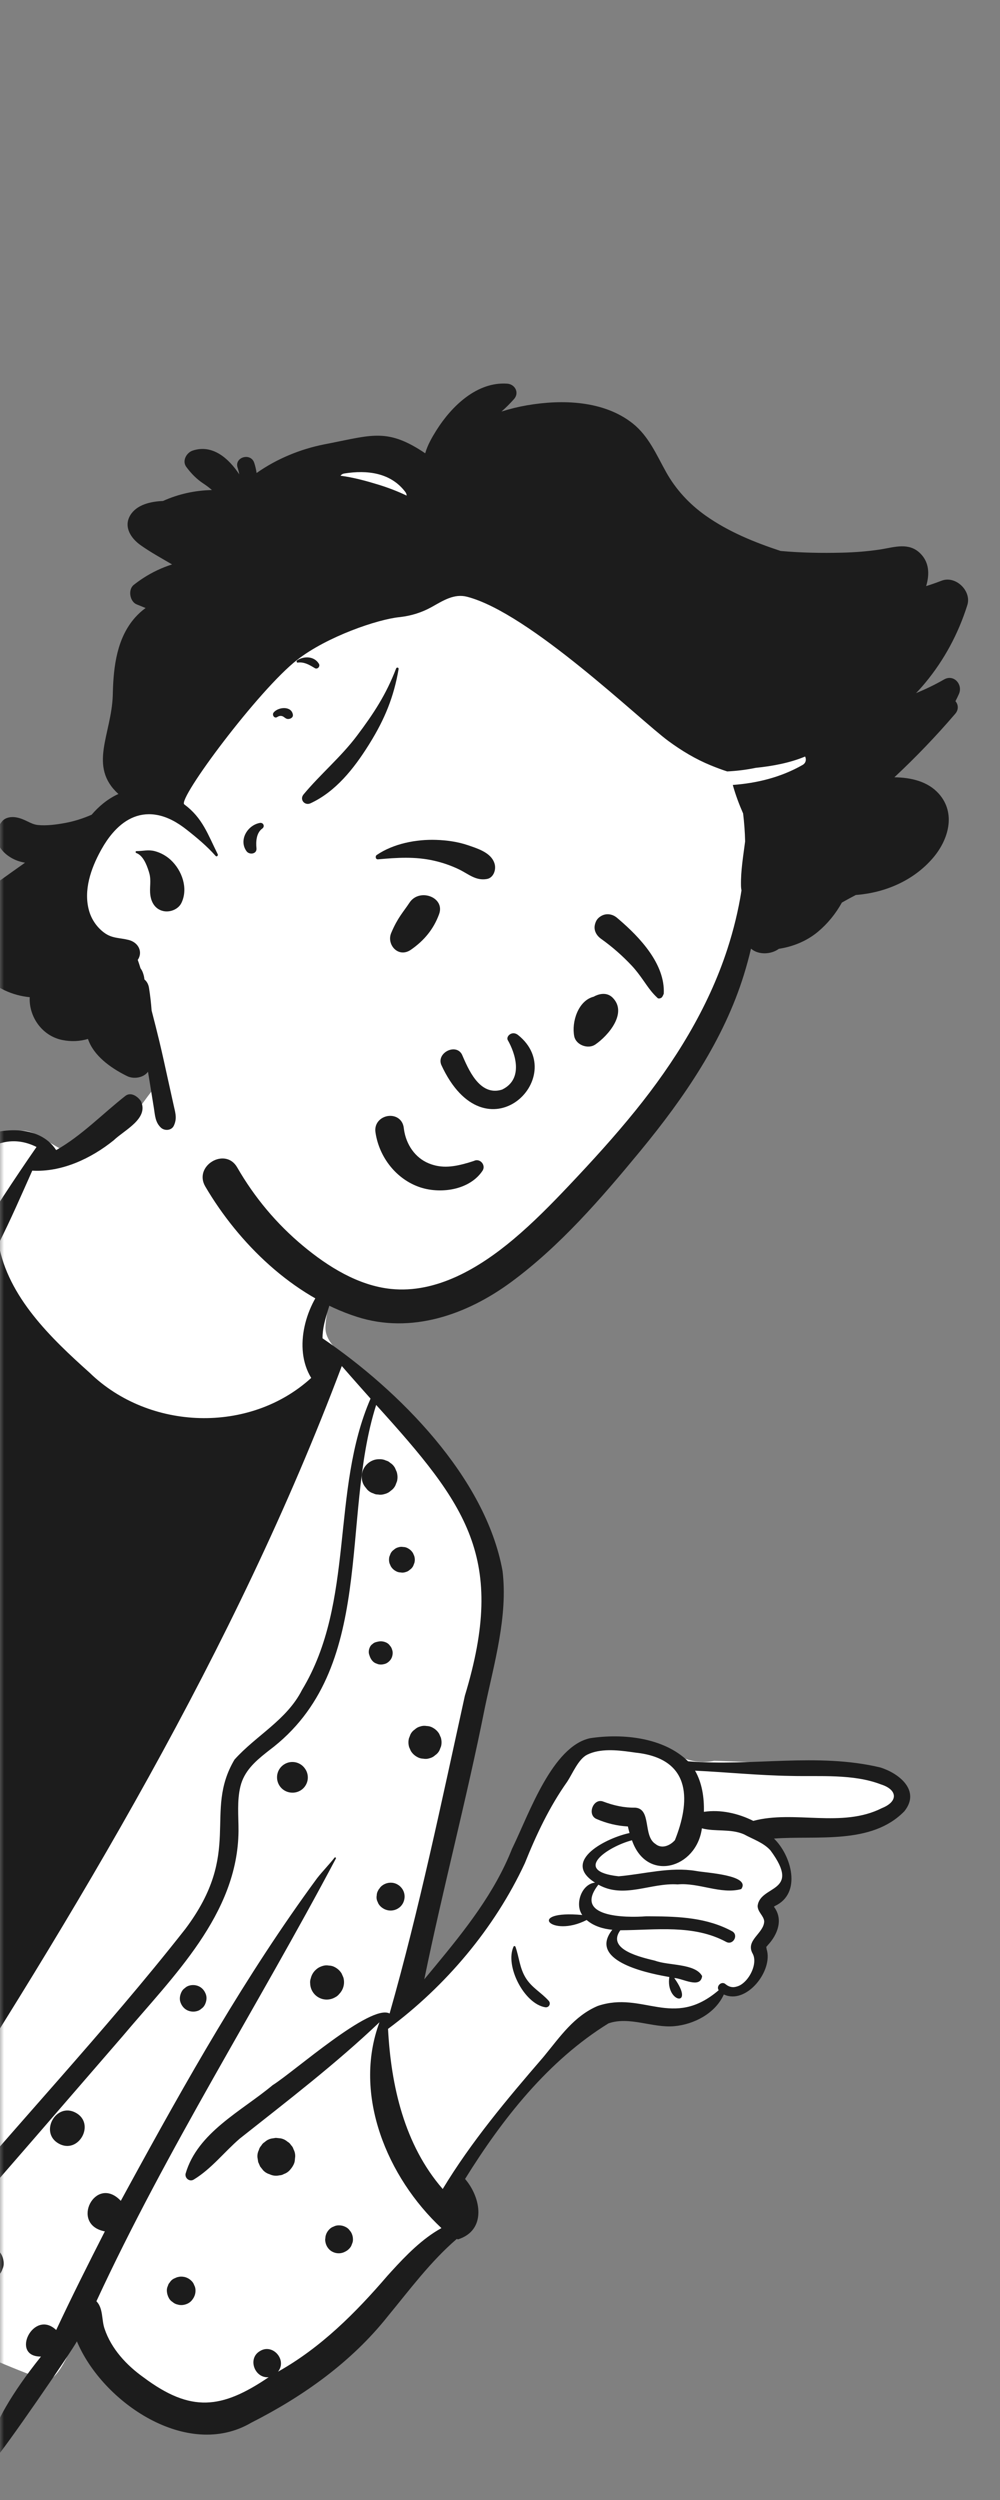 <svg width="122" height="305" viewBox="0 0 122 305" fill="none" xmlns="http://www.w3.org/2000/svg">
<rect x="0" y="0" width="122" height="305" fill="#808080" stroke="none"/>
<mask id="mask0_421_398" style="mask-type:alpha" maskUnits="userSpaceOnUse" x="0" y="0" width="122" height="305">
<rect width="122" height="305" fill="#D9D9D9"/>
</mask>
<g mask="url(#mask0_421_398)">
<path fill-rule="evenodd" clip-rule="evenodd" d="M34.683 133.557C39.933 136.783 47.066 143.705 46.675 145.415C46.064 148.084 39.905 155.97 39.705 161.927C39.619 164.467 43.533 166.382 44.657 167.84C48.416 172.72 60.809 184.863 60.991 191.693C61.064 194.429 54.393 224.226 51.147 239.514C50.782 241.237 50.534 242.881 50.386 244.448L51.127 243.574C57.088 236.527 60.526 232.168 61.443 230.497C62.875 227.885 66.836 215.725 70.455 214.065C74.038 212.422 80.251 212.879 82.51 214.06L82.578 214.096C84.045 214.9 85.571 215.14 87.153 214.814L89.172 214.886C99.439 215.26 105.358 215.623 106.929 215.975C109.437 216.536 112.389 219.89 109.449 220.882C107.489 221.543 103.109 222.212 96.308 222.888L93.632 223.348L93.792 223.589C95.505 226.178 96.336 228.023 96.284 229.122C96.231 230.256 95.442 231.198 93.916 231.948L93.977 232.146C94.476 233.803 94.626 234.813 94.427 235.176L93.455 236.95C93.666 239.119 93.214 240.582 92.097 241.341C90.98 242.1 89.625 242.545 88.032 242.676C85.927 244.471 84.016 245.522 82.299 245.829C80.581 246.136 78.085 245.807 74.811 244.841L68.692 249.72L61.669 257.437L55.146 266.769L55.335 267.168C56.208 269.025 56.709 270.322 56.263 271.133C55.57 272.398 33.392 298.917 23.532 295.241C21.4 294.446 11.935 287.418 10.074 282.838L9.962 283.161C8.131 288.375 6.602 290.765 5.375 290.332C-9.704 285.013 -49.38 264.163 -113.652 227.783C-95.182 193.194 -80.882 171.254 -70.753 161.963C-44.849 138.202 -28.471 134.217 -24.186 135.456C-20.432 136.542 -6.307 138.285 -2.394 138.837C0.16 139.198 1.929 137.049 4.34 138.371L4.534 138.479C6.852 139.781 8.691 141.332 10.511 140.77C15.285 139.294 16.823 134.469 20.376 130.991C22.334 129.074 28.24 129.598 34.683 133.557Z" fill="white"/>
<path fill-rule="evenodd" clip-rule="evenodd" d="M15.337 133.668C15.998 133.213 16.794 133.756 17.192 134.345C18.189 136.475 15.154 137.878 13.879 139.111C11.116 141.342 7.515 143.029 3.938 142.818C2.602 145.811 1.302 148.814 -0.175 151.74C0.984 158.235 6.202 163.235 10.941 167.479C18.179 174.519 30.46 174.964 37.968 168.107C35.712 164.446 37.327 158.987 40.171 156.12C40.387 155.928 40.816 156.026 40.801 156.365C40.685 158.703 39.33 160.891 39.35 163.275C48.629 169.584 59.24 180.212 61.31 191.654C61.979 197.177 60.278 202.95 59.158 208.312C56.952 219.421 54.033 230.389 51.763 241.477L53.093 239.872C56.749 235.45 60.357 230.914 62.474 225.538L62.594 225.291C64.578 221.178 67.403 213.061 71.983 212.062C75.963 211.457 80.969 211.962 83.946 214.88C91.736 215.527 99.715 213.797 107.386 215.627C109.671 216.33 112.349 218.45 110.336 220.969C106.32 225.103 99.652 223.906 94.426 224.307C96.526 226.329 97.887 230.98 94.524 232.54C94.482 232.577 94.448 232.604 94.418 232.624C95.601 234.174 94.865 236.036 93.662 237.319C93.406 237.693 93.489 237.297 93.524 237.782C94.375 240.413 91.052 244.624 88.308 243.324C87.277 245.617 84.695 246.978 82.25 247.196C79.615 247.431 76.798 245.959 74.234 246.852C66.866 251.403 61.296 258.493 56.739 265.834C58.701 268.112 59.4 272.091 55.87 273.206C55.823 273.187 55.776 273.168 55.729 273.147C52.525 275.905 49.994 279.33 47.318 282.578C42.868 288.183 36.996 292.35 30.649 295.572C22.837 300.159 12.483 293.074 9.383 285.647C8.771 286.814 0.352 299.087 -0.63 300C-1.836 300.905 -2.603 297 5 287.5C1.185 287.541 4.085 281.627 6.855 284.263C8.752 280.212 10.758 276.214 12.791 272.229C8.47 271.404 11.652 265.228 14.737 268.504L15.656 266.818C22.709 253.894 29.956 241.019 38.683 229.146C39.366 228.275 40.141 227.494 40.819 226.627C40.89 226.538 41.028 226.65 40.977 226.745C31.406 244.82 20.379 262.146 11.763 280.753C12.611 281.621 12.376 283.012 12.756 284.105C13.581 286.567 15.446 288.569 17.53 290.052C23.287 294.348 27.025 293.92 32.777 290.02C31.065 290.17 30.183 287.763 31.674 286.856L31.719 286.829C33.283 285.86 35.06 287.93 33.914 289.347C39.16 286.405 43.388 282.162 47.275 277.636L47.756 277.105C49.473 275.22 51.519 273.104 53.857 271.829C47.248 265.655 43.005 255.564 46.295 246.715C40.981 251.777 35.05 256.321 29.26 260.903C27.345 262.55 25.798 264.601 23.628 265.913C23.125 266.215 22.53 265.74 22.641 265.19C24.098 260.155 29.477 257.555 33.27 254.383C35.81 252.807 45.224 244.415 47.531 245.647C51.151 232.936 53.865 219.838 56.711 206.886C61.809 190.085 56.953 183.642 45.893 171.405C41.466 185.32 46.047 203.652 32.833 213.545L32.5 213.807C31.091 214.924 29.779 216.109 29.332 217.938C28.898 219.713 29.106 221.575 29.099 223.381C29.012 233.559 21.069 241.144 14.945 248.435C7.616 256.903 0.307 265.394 -7.083 273.81C-8.553 275.491 -9.906 277.312 -11.557 278.817C-12.41 279.593 -13.995 278.605 -13.278 277.548C-11.889 275.494 -10.124 273.716 -8.513 271.835C1.691 259.531 12.743 247.903 22.609 235.335C29.69 225.91 24.766 221.164 28.608 214.672C31.248 211.723 34.985 209.847 36.842 206.179C43.354 195.404 40.314 181.901 45.206 170.631L43.798 169.046C43.095 168.253 42.394 167.457 41.7 166.656C28.69 201.253 9.317 233.271 -10.658 264.254C-11.942 265.484 -17.197 276.121 -18.654 274.121C-19.072 274.648 -19.693 275.05 -20.362 274.679C-26.482 271.395 -32.625 268.151 -38.753 264.884C-41.534 263.008 -46.173 261.918 -47.737 258.862C-50.163 256.463 -46.219 248.49 -45.465 245.29L-44.657 243.106C-31.442 207.421 -17.339 171.336 4.456 139.931C-0.535 137.438 -4.438 142.162 -6.908 145.805C-12.466 153.788 -21.948 158.087 -26.915 166.521C-28.079 168.589 -28.792 170.821 -29.008 173.188C-29.37 179.079 -28.523 186.583 -34.242 190.248C-39.847 192.468 -40.143 193.699 -41.664 199.408C-47.302 217.946 -50.288 237.103 -53.58 256.152C-58.193 261.727 -52.694 234.652 -52.413 232.536C-56.473 232.392 -55.298 226.126 -51.441 227.75C-49.479 218.614 -47.299 209.522 -44.71 200.541L-44.634 200.289C-43.401 196.16 -42.589 190.978 -38.156 189.147C-27.59 185.999 -34.66 172.125 -28.669 164.578C-30.398 164.815 -31.733 162.836 -30.865 161.32C-29.975 159.565 -27.175 159.951 -26.783 161.878C-21.932 155.749 -14.711 152.036 -9.81 145.961L-9.582 145.674C-7.868 143.517 -6.378 141.075 -4.019 139.546C-6.178 139.707 -8.331 139.613 -10.478 139.395C-8.79 143.708 -16.129 142.775 -13.423 139.026C-33.227 134.598 -40.874 139.378 -55.838 151.778C-54.041 151.282 -52.842 153.857 -54.34 154.925C-55.74 156.149 -57.936 154.362 -57.04 152.731L-57.701 153.257C-66.498 160.272 -75.075 167.695 -82.159 176.482C-78.48 177.872 -82.343 182.854 -84.592 179.618C-90.585 187.6 -95.424 196.375 -100.062 205.192C-96.354 205.26 -99.082 210.441 -101.218 207.366C-105.036 214.581 -108.804 221.824 -112.611 229.046C-113.422 230.582 -115.767 229.287 -114.972 227.75C-109.215 216.604 -103.673 205.313 -97.402 194.444C-87.155 175.23 -71.576 159.838 -54.021 147.219C-35.988 131.495 -24.769 134.735 -3.247 139.092C-0.168 137.503 4.764 137.108 6.854 140.312C9.974 138.548 12.551 135.843 15.337 133.668ZM-53.799 185.024C-53.597 184.819 -53.284 185.07 -53.404 185.315C-54.945 188.489 -56.787 191.523 -58.7 194.509C-59.867 196.333 -61.062 198.138 -62.227 199.946C-65.302 204.715 -68.312 209.526 -71.256 214.379C-71.163 214.389 -71.07 214.404 -70.976 214.427C-70.546 214.53 -70.172 214.735 -69.854 215.042C-69.571 215.319 -69.369 215.642 -69.246 216.015L-69.222 216.095C-69.121 216.399 -69.098 216.705 -69.156 217.013C-69.162 217.312 -69.237 217.595 -69.383 217.86L-69.421 217.926C-69.632 218.307 -69.921 218.609 -70.294 218.833C-70.655 219.048 -71.045 219.162 -71.466 219.177C-71.9 219.187 -72.306 219.087 -72.688 218.88C-72.731 218.861 -72.774 218.843 -72.816 218.822C-73.106 218.678 -73.338 218.473 -73.512 218.211L-73.543 218.18C-75.019 220.651 -76.479 223.133 -77.919 225.627C-79.175 227.799 -80.449 229.962 -81.699 232.137L-82.324 233.226L-83.698 235.635C-84.259 236.628 -84.778 237.589 -85.635 238.346L-85.736 238.433C-86.326 238.928 -86.997 239.7 -87.843 239.692C-88.519 239.685 -89.166 239.195 -89.167 238.486C-89.169 237.892 -88.591 237.356 -88.05 237.252C-88.046 237.228 -88.047 237.203 -88.045 237.178C-88.011 236.979 -88.012 236.774 -87.971 236.577C-87.841 235.954 -87.485 235.41 -87.183 234.854C-86.646 233.876 -86.076 232.916 -85.514 231.954C-84.317 229.906 -83.111 227.865 -81.89 225.833C-77.793 219.015 -73.452 212.331 -69.047 205.708L-67.559 203.473C-65.58 200.501 -63.59 197.531 -61.495 194.644C-61.395 194.506 -61.295 194.368 -61.193 194.231C-61.346 194.01 -61.462 193.756 -61.529 193.507C-61.793 192.509 -61.634 191.322 -61.526 190.283L-61.502 190.046C-61.394 188.934 -61.249 187.827 -60.902 186.759L-60.871 186.66C-60.728 186.203 -60.493 185.382 -59.947 185.422C-59.662 185.443 -59.559 185.596 -59.609 185.865C-59.616 185.9 -59.642 185.929 -59.673 185.946C-59.645 186.32 -59.504 186.733 -59.467 187.086L-59.336 188.29L-59.275 188.893C-59.201 189.664 -59.089 190.425 -58.959 191.185C-57.351 189.04 -55.673 186.944 -53.799 185.024ZM-57.288 250.579C-56.199 250.4 -55.138 251.404 -55.741 252.505C-56.348 253.611 -57.764 253.249 -58.196 252.236L-58.219 252.187L-58.239 252.137C-58.475 251.587 -58.027 250.738 -57.439 250.605L-57.393 250.596C-57.358 250.588 -57.324 250.583 -57.288 250.579ZM-89.273 230.238L-89.208 230.275C-88.864 230.464 -88.591 230.727 -88.388 231.065C-88.312 231.234 -88.24 231.404 -88.165 231.575C-88.058 231.942 -88.049 232.314 -88.136 232.688L-88.346 233.233C-88.481 233.501 -88.669 233.716 -88.915 233.878C-89.123 234.073 -89.367 234.206 -89.647 234.277C-89.923 234.369 -90.199 234.388 -90.478 234.334C-90.747 234.33 -91.001 234.264 -91.239 234.133L-91.304 234.096C-91.65 233.906 -91.923 233.643 -92.126 233.305C-92.201 233.136 -92.274 232.966 -92.349 232.795C-92.454 232.428 -92.465 232.056 -92.377 231.682C-92.307 231.501 -92.236 231.319 -92.168 231.137C-92.032 230.869 -91.843 230.655 -91.599 230.492C-91.391 230.297 -91.147 230.164 -90.867 230.093C-90.59 230.001 -90.315 229.981 -90.036 230.035C-89.766 230.04 -89.511 230.107 -89.273 230.238ZM-0.63 274.274L-0.18 274.605C0.227 274.966 0.413 275.514 0.449 276.042C0.468 276.324 0.416 276.59 0.294 276.839C0.215 277.109 0.071 277.346 -0.138 277.547C-0.324 277.753 -0.547 277.901 -0.805 277.989C-0.908 278.046 -1.017 278.09 -1.129 278.119C-1.42 278.29 -1.741 278.331 -2.072 278.371C-2.342 278.389 -2.597 278.339 -2.836 278.222C-3.012 278.179 -3.168 278.093 -3.301 277.967C-3.527 277.829 -3.706 277.642 -3.836 277.404C-3.904 277.248 -3.972 277.091 -4.039 276.936C-4.077 276.758 -4.105 276.581 -4.125 276.402C-4.107 276.226 -4.089 276.052 -4.071 275.879C-3.995 275.48 -3.776 275.209 -3.531 274.903C-3.49 274.85 -3.447 274.806 -3.396 274.762L-3.297 274.676C-3.036 274.453 -2.927 274.389 -2.603 274.247L-2.478 274.19C-2.416 274.162 -2.353 274.135 -2.288 274.116C-2.102 274.059 -1.878 274.05 -1.687 274.017C-1.311 274.009 -0.959 274.096 -0.63 274.274ZM-62.868 238.593L-62.807 238.628C-62.539 238.777 -62.324 238.982 -62.165 239.245L-61.99 239.647C-61.908 239.936 -61.9 240.224 -61.967 240.518C-62.023 240.661 -62.078 240.804 -62.132 240.946C-62.237 241.156 -62.385 241.325 -62.578 241.453C-62.739 241.606 -62.93 241.708 -63.152 241.765C-63.366 241.836 -63.585 241.851 -63.803 241.811C-64.011 241.806 -64.21 241.755 -64.394 241.654L-64.45 241.622C-64.72 241.474 -64.934 241.267 -65.093 241.004L-65.269 240.604C-65.352 240.315 -65.359 240.025 -65.292 239.731C-65.235 239.589 -65.181 239.447 -65.127 239.303C-65.021 239.093 -64.873 238.924 -64.681 238.798C-64.518 238.646 -64.328 238.541 -64.108 238.486C-63.892 238.414 -63.674 238.398 -63.456 238.441C-63.248 238.444 -63.053 238.495 -62.868 238.593ZM-74.757 231.276C-74.368 231.484 -74.035 231.809 -73.841 232.207C-73.654 232.594 -73.55 232.957 -73.594 233.394C-73.606 233.513 -73.617 233.629 -73.635 233.745C-73.708 234.257 -73.912 234.699 -74.36 234.993C-74.794 235.279 -75.35 235.203 -75.827 235.097C-76.232 235.01 -76.636 234.811 -76.914 234.496C-77.053 234.341 -77.186 234.184 -77.29 234.004C-77.482 233.664 -77.522 233.365 -77.573 232.995C-77.582 232.652 -77.504 232.329 -77.339 232.029C-77.173 231.727 -76.944 231.489 -76.649 231.311C-76.071 230.965 -75.348 230.956 -74.757 231.276ZM-94.588 220.864C-94.099 221.132 -93.793 221.594 -93.708 222.137C-93.623 222.688 -93.778 223.23 -94.172 223.638C-94.59 224.069 -95.254 224.283 -95.845 224.125C-96.282 224.009 -96.595 223.832 -96.942 223.557C-97.236 223.324 -97.379 222.995 -97.517 222.658C-97.674 222.271 -97.529 221.801 -97.296 221.486C-97.064 221.169 -96.785 221.033 -96.435 220.962L-96.43 220.958L-96.557 220.977C-96.507 220.966 -96.456 220.953 -96.406 220.94C-96.385 220.927 -96.364 220.912 -96.344 220.897C-96.079 220.738 -95.793 220.656 -95.486 220.646C-95.166 220.639 -94.868 220.71 -94.588 220.864ZM22.519 277.793C22.827 277.869 23.098 278.017 23.326 278.236C23.499 278.392 23.622 278.577 23.694 278.792C23.79 278.97 23.843 279.161 23.85 279.364L23.851 279.433C23.865 279.908 23.673 280.338 23.362 280.688C22.978 281.121 22.276 281.322 21.719 281.168L21.7 281.162L21.681 281.157C21.447 281.111 21.239 281.009 21.065 280.853C20.868 280.733 20.713 280.571 20.602 280.365C20.461 280.105 20.377 279.822 20.357 279.527C20.341 279.291 20.384 279.072 20.486 278.864C20.524 278.712 20.597 278.579 20.705 278.464C20.825 278.267 20.987 278.113 21.194 278L21.599 277.824L21.634 277.817C21.927 277.731 22.222 277.724 22.519 277.793ZM9.248 257.758C11.677 259.09 9.606 262.857 7.181 261.527C4.753 260.195 6.823 256.428 9.248 257.758ZM-79.4 208.517C-79.112 208.6 -78.863 208.751 -78.653 208.97C-78.535 209.119 -78.418 209.267 -78.301 209.413L-78.077 209.927C-78.038 210.028 -78.039 210.114 -78.02 210.238L-77.997 210.392C-77.965 210.62 -77.981 210.656 -78.037 211.072C-78.129 211.451 -78.31 211.78 -78.58 212.062C-78.71 212.198 -78.857 212.312 -79.017 212.405C-79.166 212.497 -79.321 212.564 -79.483 212.616L-79.565 212.64C-79.841 212.732 -80.119 212.751 -80.399 212.698C-80.597 212.703 -80.781 212.657 -80.954 212.563C-81.241 212.48 -81.49 212.329 -81.7 212.11C-81.818 211.961 -81.935 211.813 -82.052 211.666L-82.276 211.153L-82.363 210.599L-82.334 210.318L-82.305 210.036L-82.094 209.488C-81.958 209.218 -81.77 209.003 -81.523 208.839C-81.389 208.703 -81.229 208.606 -81.045 208.552C-80.881 208.454 -80.703 208.402 -80.512 208.396C-80.328 208.342 -80.141 208.339 -79.954 208.382C-79.756 208.377 -79.572 208.423 -79.4 208.517ZM42.187 271.702C42.393 271.806 42.559 271.952 42.682 272.14C42.732 272.194 42.777 272.253 42.818 272.314C42.97 272.568 43.05 272.844 43.06 273.138C43.074 273.368 43.032 273.584 42.933 273.787C42.875 273.988 42.773 274.166 42.626 274.318L42.581 274.363C42.46 274.487 42.325 274.589 42.175 274.668C42.159 274.679 42.142 274.688 42.124 274.695C41.892 274.824 41.639 274.895 41.369 274.903C41.072 274.909 40.793 274.843 40.528 274.7C40.004 274.413 39.708 273.881 39.671 273.294C39.665 273.212 39.686 273.122 39.693 273.044C39.701 272.971 39.704 272.874 39.721 272.794C39.795 272.493 39.939 272.229 40.154 272.005C40.306 271.837 40.485 271.717 40.695 271.646C40.889 271.543 41.098 271.491 41.321 271.493C41.604 271.485 41.87 271.545 42.12 271.667L42.187 271.702ZM-59.333 213.622C-59.038 213.693 -58.78 213.827 -58.558 214.026L-58.503 214.078C-58.326 214.237 -58.2 214.427 -58.124 214.647C-58.016 214.851 -57.961 215.071 -57.963 215.306C-57.955 215.627 -58.029 215.928 -58.181 216.211C-58.338 216.492 -58.553 216.716 -58.827 216.882C-59.095 217.041 -59.383 217.124 -59.695 217.134L-59.952 217.12C-60.182 217.134 -60.395 217.092 -60.596 216.993C-60.747 216.957 -60.879 216.884 -60.989 216.778C-61.122 216.705 -61.228 216.603 -61.306 216.474C-61.413 216.37 -61.486 216.247 -61.528 216.104C-61.632 215.912 -61.683 215.706 -61.681 215.483L-61.637 215.046L-61.473 214.625L-61.207 214.262L-61.019 214.115C-60.8 213.89 -60.541 213.734 -60.24 213.646C-59.939 213.559 -59.636 213.552 -59.333 213.622ZM34.243 260.881C34.56 260.944 34.836 261.08 35.072 261.287C35.253 261.386 35.398 261.526 35.505 261.705C35.651 261.847 35.752 262.014 35.809 262.209C35.951 262.473 36.02 262.756 36.018 263.062L35.957 263.657C35.907 264.037 35.609 264.474 35.363 264.749C35.16 264.975 34.917 265.136 34.635 265.232C34.464 265.333 34.28 265.387 34.081 265.393C33.824 265.455 33.566 265.458 33.305 265.401L33.234 265.384L33.209 265.377C33.204 265.377 33.2 265.375 33.196 265.373C33.193 265.374 33.19 265.372 33.188 265.371C33.087 265.344 32.989 265.307 32.892 265.259C32.591 265.171 32.329 265.013 32.105 264.78C31.983 264.625 31.859 264.468 31.735 264.312C31.655 264.133 31.578 263.952 31.499 263.772C31.468 263.577 31.438 263.382 31.407 263.189C31.385 262.876 31.444 262.58 31.58 262.305C31.631 262.099 31.728 261.921 31.875 261.768C31.976 261.584 32.114 261.441 32.291 261.333C32.511 261.126 32.769 260.986 33.068 260.911C33.263 260.88 33.456 260.849 33.65 260.82C33.849 260.84 34.048 260.86 34.243 260.881ZM-80.26 189.447C-79.939 189.525 -79.659 189.678 -79.421 189.908L-79.132 190.271C-79.002 190.473 -78.929 190.688 -78.913 190.922C-78.855 191.151 -78.859 191.383 -78.924 191.615C-78.969 191.956 -79.227 192.396 -79.472 192.635C-79.749 192.908 -80.043 193.084 -80.412 193.199C-81.025 193.389 -81.689 193.176 -82.153 192.763C-82.282 192.649 -82.385 192.508 -82.467 192.359C-82.733 191.89 -82.766 191.308 -82.5 190.83C-82.472 190.778 -82.44 190.728 -82.404 190.68C-82.372 190.56 -82.321 190.446 -82.254 190.333L-81.969 189.945L-81.96 189.935C-81.74 189.711 -81.481 189.554 -81.18 189.466C-80.902 189.387 -80.622 189.373 -80.34 189.427L-80.27 189.442L-80.26 189.447ZM82.338 224.502C84.109 220.074 84.655 214.565 77.516 213.819L76.996 213.745C75.262 213.501 73.197 213.298 71.634 214.074C70.557 214.61 69.841 216.398 69.204 217.363C67.025 220.439 65.429 223.829 64.03 227.315C60.335 235.258 54.369 242.315 47.341 247.522C47.702 254.477 49.339 261.679 54.011 267.058C57.499 261.287 61.835 256.123 66.227 251.034L66.413 250.81C68.33 248.48 70.04 245.948 72.932 244.722C78.47 242.856 82.074 247.608 87.68 242.805C87.333 242.299 88.053 241.615 88.544 242.091C90.352 243.546 92.715 240.009 91.835 238.362C90.884 236.706 93.204 235.888 93.233 234.394C93.168 233.708 92.446 233.29 92.43 232.531C92.715 229.927 97.86 230.981 93.998 225.751C93.145 224.794 91.834 224.378 90.768 223.788C89.116 223.073 87.26 223.496 85.632 223.056C84.974 227.967 78.886 229.704 77.099 224.513C74.154 225.283 69.694 228.272 75.475 228.909C78.627 228.634 81.705 227.733 84.903 228.253L84.969 228.266C86.141 228.486 91.651 228.757 90.432 230.469C87.939 231.148 85.263 229.656 82.675 229.898C79.395 229.673 76.114 231.688 73.004 229.93C69.877 233.92 76.315 233.98 78.831 233.787L79.498 233.79C82.885 233.811 86.255 233.957 89.312 235.611C90.156 236.067 89.441 237.362 88.598 236.914C84.613 234.76 80.018 235.471 75.679 235.493C73.947 237.873 78.309 238.808 79.939 239.21C81.544 239.818 84.824 239.518 85.661 241.086C85.452 242.678 83.26 241.348 82.26 241.317C84.889 244.991 81.168 244.355 81.657 241.194L81.324 241.136C78.493 240.629 71.789 239.104 74.701 235.431C73.613 235.339 72.419 234.985 71.571 234.24C67.203 236.485 64.115 232.995 71.038 233.63C70.1 232.353 70.92 229.859 72.592 229.68C68.34 226.998 74.139 224.172 76.804 223.632C76.728 223.364 76.659 223.095 76.602 222.83C75.277 222.755 74.007 222.453 72.768 221.913C71.582 221.395 72.385 219.334 73.587 219.788C74.874 220.275 76.149 220.56 77.53 220.536C79.503 220.722 78.424 223.98 79.962 224.96C80.738 225.61 81.745 225.169 82.338 224.502ZM24.349 242.374C24.734 242.585 24.988 242.934 25.128 243.343C25.267 243.753 25.177 244.202 24.992 244.578C24.892 244.779 24.751 244.94 24.568 245.062C24.414 245.206 24.233 245.304 24.023 245.358C23.622 245.473 23.151 245.422 22.787 245.222C22.401 245.011 22.147 244.662 22.007 244.253C21.869 243.841 21.958 243.394 22.144 243.016C22.243 242.817 22.384 242.656 22.567 242.534C22.705 242.404 22.867 242.31 23.05 242.255L23.112 242.238C23.514 242.121 23.984 242.174 24.349 242.374ZM40.844 239.989L40.905 240.024C41.23 240.205 41.487 240.452 41.679 240.769C41.75 240.931 41.821 241.09 41.89 241.251C41.99 241.6 41.998 241.949 41.916 242.302C41.828 242.668 41.652 242.989 41.39 243.26C41.26 243.427 41.094 243.567 40.902 243.662C40.597 243.84 40.269 243.937 39.916 243.948C39.552 243.958 39.21 243.874 38.888 243.7C38.569 243.523 38.314 243.279 38.127 242.967C37.946 242.663 37.852 242.334 37.84 241.983C37.815 241.769 37.844 241.554 37.915 241.354C38.003 240.987 38.179 240.667 38.441 240.396C38.675 240.155 38.95 239.982 39.267 239.876L39.341 239.853C39.6 239.766 39.861 239.748 40.125 239.798C40.379 239.803 40.618 239.866 40.844 239.989ZM-48.308 191.22C-48.151 191.258 -48.015 191.332 -47.899 191.444C-47.7 191.565 -47.543 191.731 -47.428 191.939C-47.369 192.077 -47.309 192.214 -47.249 192.351L-47.218 192.509C-47.154 192.85 -47.171 192.893 -47.219 193.333C-47.268 193.567 -47.368 193.772 -47.523 193.948C-47.597 194.083 -47.701 194.19 -47.832 194.27C-47.939 194.378 -48.063 194.454 -48.208 194.495C-48.337 194.571 -48.475 194.614 -48.625 194.618C-48.842 194.671 -49.062 194.668 -49.284 194.607L-49.712 194.442C-49.759 194.406 -49.809 194.369 -49.858 194.335C-49.919 194.299 -49.976 194.259 -50.029 194.215L-50.082 194.169L-50.129 194.124C-50.19 194.063 -50.245 193.996 -50.294 193.923C-50.403 193.814 -50.481 193.688 -50.524 193.538C-50.632 193.339 -50.686 193.122 -50.684 192.889L-50.677 192.816C-50.678 192.733 -50.672 192.652 -50.656 192.57C-50.657 192.424 -50.624 192.288 -50.556 192.159C-50.499 191.969 -50.404 191.802 -50.268 191.657L-50.221 191.61L-49.892 191.349C-49.755 191.275 -49.613 191.201 -49.461 191.161C-49.372 191.141 -49.162 191.106 -49.047 191.094L-48.978 191.089C-48.741 191.074 -48.517 191.117 -48.308 191.22ZM-69.186 176.321C-68.344 175.417 -66.783 175.841 -66.445 177.003C-66.107 178.165 -67.194 179.362 -68.391 179.053L-68.527 179.016C-69.684 178.717 -70.096 177.298 -69.281 176.424L-69.186 176.321ZM62.654 237.485C62.703 237.377 62.857 237.413 62.89 237.511C63.344 238.801 63.386 240.073 64.129 241.288C64.877 242.508 66.027 243.073 66.942 244.098C67.252 244.447 66.971 244.963 66.51 244.886C63.949 244.458 61.572 239.844 62.654 237.485ZM-38.219 181.946C-37.939 182.003 -37.692 182.124 -37.483 182.309C-37.32 182.398 -37.191 182.522 -37.096 182.679C-36.966 182.807 -36.877 182.957 -36.825 183.13C-36.733 183.284 -36.686 183.452 -36.679 183.632C-36.615 183.893 -36.619 184.156 -36.692 184.42L-36.892 184.935L-37.218 185.38C-37.358 185.489 -37.498 185.6 -37.636 185.71L-37.924 185.844C-38.157 185.949 -38.179 185.939 -38.637 186.002C-38.916 186.02 -39.18 185.97 -39.424 185.848C-39.608 185.805 -39.767 185.717 -39.904 185.585C-40.065 185.496 -40.195 185.372 -40.291 185.214C-40.419 185.087 -40.51 184.937 -40.562 184.763C-40.688 184.528 -40.749 184.275 -40.748 184.003C-40.73 183.827 -40.712 183.649 -40.693 183.474L-40.495 182.958L-40.167 182.514L-40.155 182.501C-39.905 182.248 -39.61 182.07 -39.27 181.969L-38.758 181.888C-38.568 181.875 -38.396 181.909 -38.219 181.946ZM48.053 229.732C48.644 229.872 49.126 230.33 49.295 230.912C49.465 231.495 49.305 232.137 48.883 232.574C48.469 232.998 47.845 233.183 47.269 233.043C47.096 233.001 46.932 232.94 46.782 232.849C46.526 232.705 46.321 232.508 46.168 232.256L46.002 231.873C45.932 231.666 45.918 231.459 45.958 231.249C45.961 231.029 46.021 230.823 46.137 230.629L46.155 230.593C46.188 230.519 46.236 230.454 46.295 230.398C46.335 230.325 46.385 230.261 46.441 230.202C46.851 229.776 47.48 229.596 48.053 229.732ZM-59.809 164.044C-59.641 164.129 -59.506 164.246 -59.405 164.401C-59.281 164.531 -59.198 164.683 -59.156 164.86C-59.096 165.033 -59.086 165.207 -59.119 165.382C-59.121 165.566 -59.172 165.738 -59.268 165.9C-59.387 166.117 -59.553 166.288 -59.763 166.415C-59.87 166.462 -59.978 166.509 -60.085 166.554C-60.315 166.623 -60.547 166.628 -60.782 166.574L-60.923 166.55C-61.132 166.517 -61.304 166.427 -61.473 166.304C-61.649 166.173 -61.797 166.025 -61.887 165.821C-61.991 165.648 -62.045 165.462 -62.05 165.261L-62.02 164.964C-61.998 164.871 -61.94 164.744 -61.899 164.655C-61.891 164.642 -61.885 164.631 -61.88 164.617C-61.84 164.545 -61.722 164.381 -61.664 164.319C-61.539 164.189 -61.377 164.09 -61.215 164.02C-61.064 163.937 -60.898 163.898 -60.72 163.899L-60.703 163.896L-60.684 163.894C-60.625 163.888 -60.564 163.883 -60.502 163.875C-60.258 163.87 -60.026 163.925 -59.809 164.044ZM36.566 215.192C36.862 215.355 37.097 215.582 37.271 215.871C37.278 215.879 37.285 215.888 37.291 215.896C37.456 216.175 37.544 216.476 37.554 216.8C37.563 217.135 37.486 217.45 37.326 217.743C37.164 218.037 36.941 218.269 36.654 218.442C36.375 218.607 36.074 218.695 35.75 218.705C35.739 218.707 35.728 218.705 35.717 218.704C35.38 218.712 35.063 218.635 34.766 218.474C34.472 218.311 34.237 218.085 34.063 217.797C33.723 217.23 33.71 216.511 34.027 215.933C34.344 215.355 34.957 214.98 35.617 214.963C35.954 214.955 36.271 215.031 36.566 215.192ZM-39.184 170.858L-39.133 170.884C-38.932 170.984 -38.771 171.126 -38.653 171.309C-38.508 171.463 -38.408 171.646 -38.355 171.856L-38.208 172.23L-38.164 172.337C-38.157 172.355 -38.151 172.373 -38.144 172.39C-38.063 172.673 -38.057 172.956 -38.123 173.243C-38.179 173.398 -38.238 173.549 -38.301 173.7C-38.464 174.093 -38.891 174.353 -39.276 174.484C-39.482 174.552 -39.689 174.566 -39.899 174.528C-40.119 174.523 -40.326 174.462 -40.519 174.347C-40.901 174.092 -41.236 173.797 -41.354 173.327C-41.367 173.272 -41.377 173.215 -41.389 173.158L-41.474 172.765C-41.553 172.49 -41.56 172.214 -41.495 171.936C-41.444 171.798 -41.391 171.663 -41.338 171.528C-41.147 171.139 -40.767 170.885 -40.37 170.75C-40.003 170.626 -39.53 170.686 -39.184 170.858ZM-46.394 161.827C-44.467 162.884 -46.111 165.871 -48.033 164.817C-49.958 163.761 -48.315 160.774 -46.394 161.827ZM52.761 210.76L52.821 210.794C53.139 210.971 53.393 211.214 53.581 211.527L53.788 212C53.885 212.343 53.895 212.685 53.815 213.032C53.749 213.201 53.683 213.37 53.62 213.537C53.495 213.787 53.318 213.986 53.091 214.137C52.901 214.317 52.674 214.441 52.413 214.507C52.158 214.591 51.902 214.61 51.643 214.56C51.371 214.555 51.114 214.482 50.877 214.339C50.557 214.162 50.303 213.919 50.115 213.606C50.046 213.447 49.978 213.29 49.907 213.133C49.818 212.817 49.803 212.501 49.865 212.182L49.882 212.102L50.077 211.594C50.201 211.346 50.377 211.146 50.604 210.996C50.796 210.814 51.022 210.692 51.282 210.626C51.538 210.541 51.796 210.524 52.053 210.573C52.303 210.578 52.539 210.639 52.761 210.76ZM47.153 200.406C47.328 200.495 47.468 200.617 47.576 200.778C47.702 200.912 47.788 201.072 47.834 201.254C47.969 201.577 47.906 202.038 47.736 202.348C47.566 202.657 47.211 202.959 46.867 203.019C46.627 203.087 46.385 203.094 46.141 203.037L45.785 202.9C45.454 202.738 45.219 202.39 45.105 202.052C45.082 201.984 45.061 201.917 45.037 201.851C44.934 201.544 45.001 201.207 45.139 200.923C45.214 200.774 45.32 200.654 45.457 200.563C45.573 200.453 45.709 200.38 45.867 200.339C45.935 200.324 46.003 200.306 46.073 200.288C46.45 200.194 46.806 200.238 47.153 200.406ZM107.594 220.59C109.625 219.775 109.495 218.33 107.465 217.694C104.08 216.392 100.022 216.758 96.463 216.664C92.557 216.603 88.711 216.211 84.797 216.021C85.642 217.502 85.918 219.248 85.875 221.044C87.924 220.739 90.06 221.227 91.901 222.148C96.894 220.808 102.708 223.063 107.594 220.59ZM-38.908 146.642C-38.579 146.824 -38.312 147.072 -38.107 147.386L-38.064 147.454L-37.837 147.979C-37.742 148.262 -37.722 148.548 -37.776 148.834C-37.782 149.135 -37.865 149.419 -38.023 149.685C-38.162 149.96 -38.356 150.182 -38.606 150.348C-38.82 150.549 -39.07 150.684 -39.36 150.757C-39.548 150.839 -39.749 150.873 -39.963 150.863C-40.156 150.841 -40.348 150.822 -40.542 150.803C-40.748 150.762 -40.956 150.657 -41.152 150.562C-41.498 150.37 -41.772 150.106 -41.977 149.767L-42.201 149.254C-42.292 148.977 -42.313 148.698 -42.26 148.416C-42.255 148.146 -42.187 147.89 -42.056 147.65L-42.018 147.585C-42.01 147.57 -42.001 147.553 -41.99 147.538C-41.872 147.376 -41.752 147.215 -41.633 147.054C-41.431 146.832 -41.192 146.671 -40.914 146.578C-40.821 146.513 -40.722 146.474 -40.613 146.456C-40.235 146.345 -39.854 146.337 -39.469 146.425C-39.283 146.499 -39.095 146.57 -38.908 146.642ZM49.733 188.873L49.789 188.905C50.039 189.042 50.236 189.232 50.383 189.474C50.437 189.598 50.49 189.721 50.544 189.844C50.621 190.111 50.628 190.38 50.565 190.649L50.414 191.043C50.314 191.237 50.179 191.392 50.001 191.509C49.852 191.649 49.676 191.745 49.472 191.797C49.274 191.864 49.074 191.878 48.871 191.839C48.66 191.836 48.461 191.778 48.274 191.666C48.026 191.53 47.827 191.339 47.682 191.095C47.628 190.973 47.573 190.849 47.52 190.726C47.45 190.483 47.439 190.236 47.486 189.99L47.5 189.923L47.652 189.528C47.749 189.333 47.885 189.179 48.062 189.061C48.212 188.92 48.39 188.824 48.591 188.773C48.791 188.707 48.991 188.694 49.192 188.732C49.383 188.735 49.564 188.782 49.733 188.873ZM-24.287 145.663L-24.223 145.7C-23.855 145.904 -23.564 146.184 -23.347 146.544C-23.267 146.725 -23.188 146.906 -23.11 147.089C-22.996 147.482 -22.986 147.878 -23.078 148.278L-23.303 148.859C-23.446 149.146 -23.649 149.375 -23.91 149.548C-24.13 149.757 -24.391 149.898 -24.693 149.974C-24.985 150.072 -25.281 150.093 -25.579 150.035C-25.892 150.03 -26.186 149.946 -26.461 149.78C-26.83 149.578 -27.122 149.297 -27.338 148.937C-27.418 148.757 -27.496 148.574 -27.577 148.392C-27.688 147.998 -27.698 147.603 -27.607 147.204L-27.381 146.621C-27.239 146.336 -27.036 146.105 -26.775 145.932C-26.555 145.725 -26.293 145.582 -25.994 145.507C-25.699 145.409 -25.404 145.387 -25.105 145.445C-24.816 145.45 -24.545 145.523 -24.287 145.663ZM47.096 178.188C47.289 178.236 47.457 178.328 47.601 178.465C47.847 178.615 48.041 178.82 48.184 179.078L48.404 179.585C48.407 179.594 48.409 179.603 48.411 179.613C48.514 179.973 48.524 180.338 48.439 180.704L48.232 181.239C48.1 181.501 47.914 181.713 47.676 181.871C47.489 182.047 47.272 182.17 47.025 182.244L46.931 182.27C46.657 182.361 46.383 182.382 46.106 182.329C45.911 182.335 45.726 182.289 45.556 182.196C45.272 182.115 45.025 181.965 44.816 181.747C44.702 181.6 44.584 181.453 44.467 181.307L44.434 181.253C44.033 180.626 44.039 179.776 44.392 179.133C44.745 178.489 45.46 178.026 46.204 178.026C46.224 178.028 46.244 178.027 46.266 178.027C46.561 178.008 46.838 178.061 47.096 178.188Z" fill="#1C1C1C"/>
<path fill-rule="evenodd" clip-rule="evenodd" d="M98.778 79.746C90.468 71.406 54.772 55.705 53.584 55.873C51.577 56.262 42.879 56.22 41.38 56.478C26.461 61.306 27.308 81.091 19.998 92.777C17.694 97.082 13.728 99.989 10.632 103.647C9.094 105.611 7.948 107.885 8.01 110.439C8.088 114.985 11.877 117.976 14.506 121.233C15.796 122.887 16.808 124.785 17.636 126.707C22.648 140.669 24.833 149.546 40.112 155.396C39.812 156.115 40.047 157.112 40.959 157.217C43.094 157.463 45.24 157.659 47.37 157.951C47.248 159.064 48.187 159.916 49.358 159.516L49.359 159.524C54.068 158.668 58.123 156.189 61.784 153.163C64.086 151.521 66.246 149.675 68.235 147.645C68.46 147.416 68.583 147.168 68.629 146.921C77.617 137.908 84.964 127.242 90.25 115.664C91.343 113.277 92.186 110.712 93.557 108.465C94.796 106.435 96.774 104.956 98.522 103.391C106.572 97.078 105.262 86.681 98.778 79.746Z" fill="white"/>
<path fill-rule="evenodd" clip-rule="evenodd" d="M107.369 67.038L107.519 67.014C109.153 66.744 110.873 66.16 112.242 67.484C113.365 68.569 113.432 70.028 112.99 71.505C113.623 71.305 114.253 71.084 114.881 70.843C116.59 70.189 118.559 72.093 118.014 73.822C116.918 77.304 115.197 80.516 112.863 83.326C112.509 83.752 112.14 84.166 111.755 84.565C112.924 84.081 114.066 83.533 115.167 82.9C116.361 82.212 117.499 83.502 116.993 84.659C116.862 84.958 116.718 85.255 116.563 85.548C116.92 85.947 116.975 86.57 116.552 87.066C114.218 89.792 111.735 92.381 109.116 94.828C111.154 94.856 113.195 95.33 114.536 96.834C116.665 99.226 115.711 102.459 113.831 104.66C111.468 107.428 107.989 108.921 104.411 109.188C103.84 109.487 103.27 109.792 102.71 110.114C101.956 111.477 100.96 112.703 99.766 113.694C98.423 114.807 96.757 115.491 95.022 115.754C94.079 116.454 92.566 116.514 91.671 115.776L91.624 115.737L91.621 115.738C91.375 116.793 91.088 117.839 90.771 118.87C88.311 126.859 83.464 133.921 78.202 140.32L78.034 140.524C73.34 146.213 68.324 152.019 62.353 156.417C56.953 160.392 50.185 162.781 43.551 160.656C35.746 158.157 29.128 151.705 25.047 144.758C23.568 142.24 27.48 139.888 28.938 142.423C31.043 146.08 33.738 149.306 36.98 152.005C40.012 154.526 43.685 156.832 47.689 157.249C53.267 157.831 58.512 154.655 62.619 151.209C65.041 149.174 67.257 146.918 69.427 144.623C72.218 141.673 74.961 138.667 77.515 135.507C82.278 129.613 86.385 123.031 88.737 115.79C89.488 113.481 90.082 111.068 90.46 108.643C90.423 108.437 90.401 108.218 90.399 107.99C90.369 106.229 90.678 104.414 90.905 102.651C90.882 101.512 90.793 100.382 90.662 99.251C90.162 98.113 89.728 96.951 89.4 95.763C92.367 95.545 95.273 94.83 97.904 93.33C98.338 93.083 98.388 92.647 98.226 92.296C96.354 93.077 94.272 93.465 92.189 93.678C91.05 93.917 89.89 94.056 88.72 94.115C88.028 93.896 87.35 93.635 86.7 93.369C84.848 92.611 83.137 91.576 81.53 90.393C78.055 87.836 64.596 74.771 56.98 72.804C55.394 72.394 54.053 73.283 52.672 74.052C51.473 74.721 50.196 75.12 48.839 75.28L48.688 75.297C46.055 75.571 39.927 77.647 36.268 80.493C31.544 84.168 21.628 97.505 22.48 98.134C24.71 99.781 25.348 101.78 26.564 104.216C26.645 104.376 26.437 104.575 26.303 104.422C25.265 103.245 24.016 102.201 22.782 101.23C21.667 100.351 20.394 99.605 18.968 99.394C16.779 99.071 15.055 100.109 13.747 101.629C13.235 102.223 12.787 102.891 12.399 103.582L12.287 103.783C11.086 105.974 10.162 108.627 10.867 111.115C11.165 112.174 11.828 113.14 12.718 113.794C13.691 114.511 14.599 114.392 15.7 114.675C16.966 115.001 17.432 116.209 16.805 117.106C16.927 117.441 17.036 117.782 17.141 118.127L17.141 118.128L17.142 118.13C17.253 118.278 17.346 118.444 17.414 118.622C17.526 118.914 17.595 119.205 17.621 119.492C17.901 119.725 18.105 120.064 18.177 120.517C18.326 121.45 18.431 122.369 18.497 123.282C18.822 124.538 19.143 125.794 19.446 127.056C19.811 128.575 20.139 130.103 20.476 131.628L20.645 132.391C20.828 133.212 21.01 134.032 21.19 134.854L21.245 135.097C21.434 135.912 21.586 136.521 21.207 137.337C20.924 137.941 20.078 137.993 19.631 137.574C18.942 136.927 18.915 136.092 18.777 135.203L18.36 132.62C18.261 131.997 18.157 131.373 18.055 130.751C17.513 131.498 16.31 131.679 15.517 131.289L15.332 131.198C13.481 130.261 11.412 128.792 10.732 126.751C9.765 127.038 8.719 127.108 7.602 126.881C5.065 126.367 3.505 123.957 3.626 121.658C1.528 121.455 -0.471 120.549 -2.013 119.006C-2.902 118.115 -2.544 116.594 -1.363 116.191L-1.31 116.174L-1.296 116.169C-1.34 115.887 -1.291 115.599 -1.159 115.327C-1 114.998 -0.58 114.786 -0.464 114.46C-0.022 113.218 -2.346 113.043 -3.073 112.966C-3.212 112.951 -3.33 112.916 -3.431 112.865C-4.491 112.63 -4.826 110.883 -3.803 110.154C-1.515 108.526 0.756 106.867 3.055 105.25C2.893 105.221 2.728 105.186 2.57 105.145C0.345 104.576 -1.494 102.318 0.246 100.214C0.653 99.719 1.36 99.615 1.95 99.716C3.1 99.913 3.694 100.552 4.609 100.65C5.64 100.761 6.866 100.603 7.934 100.405C9.073 100.195 10.148 99.847 11.179 99.396C12.043 98.392 13.055 97.534 14.234 96.966C14.306 96.933 14.377 96.9 14.449 96.87C10.732 93.504 13.6 89.604 13.758 84.84L13.768 84.444C13.855 81.247 14.28 77.822 16.484 75.336C16.874 74.897 17.304 74.508 17.765 74.178C17.399 74.032 17.033 73.882 16.669 73.733C15.833 73.391 15.59 71.936 16.312 71.361C16.692 71.061 17.08 70.782 17.478 70.523C18.578 69.81 19.75 69.257 20.993 68.859C19.69 68.098 18.365 67.372 17.141 66.503C15.984 65.682 15.056 64.294 15.876 62.89C16.659 61.552 18.415 61.177 19.883 61.12C21.765 60.27 23.804 59.824 25.854 59.786C25.584 59.547 25.299 59.324 24.998 59.118L24.847 59.017C23.994 58.458 23.328 57.774 22.725 56.959C22.186 56.229 22.752 55.223 23.503 54.973C25.936 54.159 27.93 55.951 29.191 57.874C29.153 57.649 29.1 57.423 29.032 57.197L28.989 57.061C28.561 55.766 30.591 55.179 31.017 56.469C31.152 56.877 31.246 57.291 31.304 57.707L31.349 57.675C33.782 55.97 36.614 54.802 39.527 54.219L40.209 54.086C45.45 53.054 47.339 52.239 51.876 55.302C52.149 54.322 52.705 53.356 53.191 52.578L53.257 52.473C55.097 49.553 58.193 46.548 61.883 46.807C62.84 46.877 63.393 47.925 62.708 48.689C62.225 49.232 61.719 49.74 61.181 50.209C62.194 49.885 63.23 49.631 64.279 49.45C68.555 48.709 73.649 48.849 77.193 51.661C79.14 53.209 80.086 55.482 81.266 57.595C82.452 59.721 84.102 61.501 86.086 62.905C88.858 64.869 92.015 66.154 95.237 67.218C97.727 67.443 100.241 67.487 102.752 67.425C104.295 67.387 105.842 67.269 107.369 67.038ZM18.864 103.835C19.579 104.017 20.28 104.404 20.822 104.906C22.219 106.203 22.983 108.386 22.139 110.148C21.758 110.945 20.73 111.343 19.899 111.145C18.956 110.922 18.471 110.135 18.345 109.232C18.208 108.265 18.488 107.452 18.201 106.485L18.134 106.264C17.88 105.461 17.435 104.358 16.63 104.07C16.511 104.027 16.511 103.834 16.655 103.836C17.439 103.837 18.069 103.63 18.864 103.835ZM31.701 100.397C32.115 100.321 32.343 100.802 32.024 101.064L32.001 101.082C31.269 101.612 31.207 102.669 31.29 103.493C31.36 104.205 30.422 104.329 30.074 103.848C29.096 102.495 30.184 100.674 31.701 100.397ZM48.323 81.559C48.395 81.372 48.666 81.426 48.63 81.631C48.045 85.039 46.936 87.734 45.112 90.677L44.95 90.938C43.174 93.762 40.967 96.572 37.885 98.001C37.172 98.331 36.514 97.546 37.031 96.923C39.103 94.432 41.599 92.356 43.552 89.756C45.595 87.039 47.108 84.732 48.323 81.559ZM33.387 86.921C33.951 86.235 35.559 86.093 35.732 87.188C35.789 87.559 35.378 87.751 35.084 87.715C34.809 87.68 34.675 87.447 34.428 87.369C34.228 87.307 34.035 87.347 33.864 87.453L33.827 87.476C33.47 87.714 33.147 87.214 33.387 86.921ZM36.249 80.561C37.1 80.01 38.346 80.045 38.911 80.989C39.096 81.3 38.732 81.71 38.407 81.513L38.214 81.396C37.632 81.049 37.033 80.736 36.328 80.838C36.172 80.86 36.136 80.636 36.249 80.561ZM49.448 60.019C47.663 57.654 44.78 57.324 42.022 57.763C41.794 57.799 41.637 57.902 41.54 58.038C43.108 58.243 44.663 58.667 46.127 59.116C47.324 59.483 48.491 59.928 49.61 60.464C49.609 60.322 49.562 60.171 49.448 60.019Z" fill="#1C1C1C"/>
<path fill-rule="evenodd" clip-rule="evenodd" d="M47.636 142.309C46.67 141.118 46.024 139.661 45.806 138.132C45.73 137.601 45.874 137.163 46.133 136.832C46.424 136.46 46.869 136.222 47.335 136.154C47.802 136.087 48.283 136.19 48.649 136.473C48.967 136.718 49.208 137.098 49.266 137.643L49.279 137.753C49.404 138.672 49.739 139.553 50.267 140.292C50.775 141.004 51.462 141.583 52.312 141.932C53.93 142.595 55.432 142.347 57.162 141.84C57.377 141.774 57.596 141.704 57.816 141.633C57.977 141.547 58.147 141.527 58.307 141.556C58.485 141.588 58.653 141.684 58.779 141.824C58.901 141.959 58.98 142.132 58.998 142.314C59.014 142.486 58.978 142.668 58.864 142.838C58.126 143.942 56.952 144.644 55.645 144.985C54.194 145.363 52.584 145.292 51.27 144.857C49.823 144.377 48.578 143.469 47.636 142.309ZM61.938 126.877C62.87 128.495 63.914 131.647 61.253 132.931C58.462 133.819 57.081 130.288 56.353 128.635C55.597 127.248 53.234 128.452 53.837 129.917C59.229 141.624 69.636 131.389 63.194 126.265C62.485 125.701 61.716 126.413 61.938 126.877ZM49.956 110.128C51.164 108.294 54.324 109.46 53.573 111.519C52.901 113.363 51.737 114.757 50.131 115.869C48.597 116.931 47.132 115.239 47.723 113.83C48.516 111.942 49.206 111.269 49.956 110.128ZM72.662 121.477C73.362 121.166 74.15 121.125 74.742 121.717C76.591 123.568 74.227 126.339 72.619 127.437C71.746 128.033 70.273 127.497 70.058 126.433C69.709 124.698 70.529 122.065 72.442 121.594C72.51 121.552 72.582 121.512 72.662 121.477ZM57.086 103.115L57.467 103.245C58.645 103.649 60.081 104.203 60.367 105.486C60.519 106.166 60.19 107.095 59.407 107.237C58.029 107.486 57.138 106.608 55.958 106.046C54.986 105.583 53.995 105.243 52.945 105.004C50.641 104.481 48.448 104.631 46.121 104.839C45.815 104.867 45.744 104.456 45.965 104.306C48.002 102.92 50.772 102.383 53.207 102.465C54.506 102.509 55.853 102.693 57.086 103.115ZM75.268 111.966L75.504 112.167C78.069 114.361 81.168 117.635 80.979 121.234C80.811 121.665 80.708 121.721 80.632 121.753L80.607 121.763C80.543 121.791 80.478 121.841 80.273 121.8C80.231 121.762 80.189 121.723 80.147 121.683C79.608 121.173 79.235 120.673 78.883 120.174L78.502 119.63C78.059 119 77.605 118.379 77.073 117.812C75.938 116.603 74.691 115.506 73.34 114.544C73.047 114.336 72.804 114.065 72.666 113.753C72.534 113.458 72.492 113.125 72.587 112.766C72.71 112.3 72.909 112.007 73.331 111.758C73.648 111.571 73.99 111.508 74.322 111.547C74.66 111.586 74.99 111.732 75.268 111.966Z" fill="#1C1C1C"/>
</g>
</svg>
